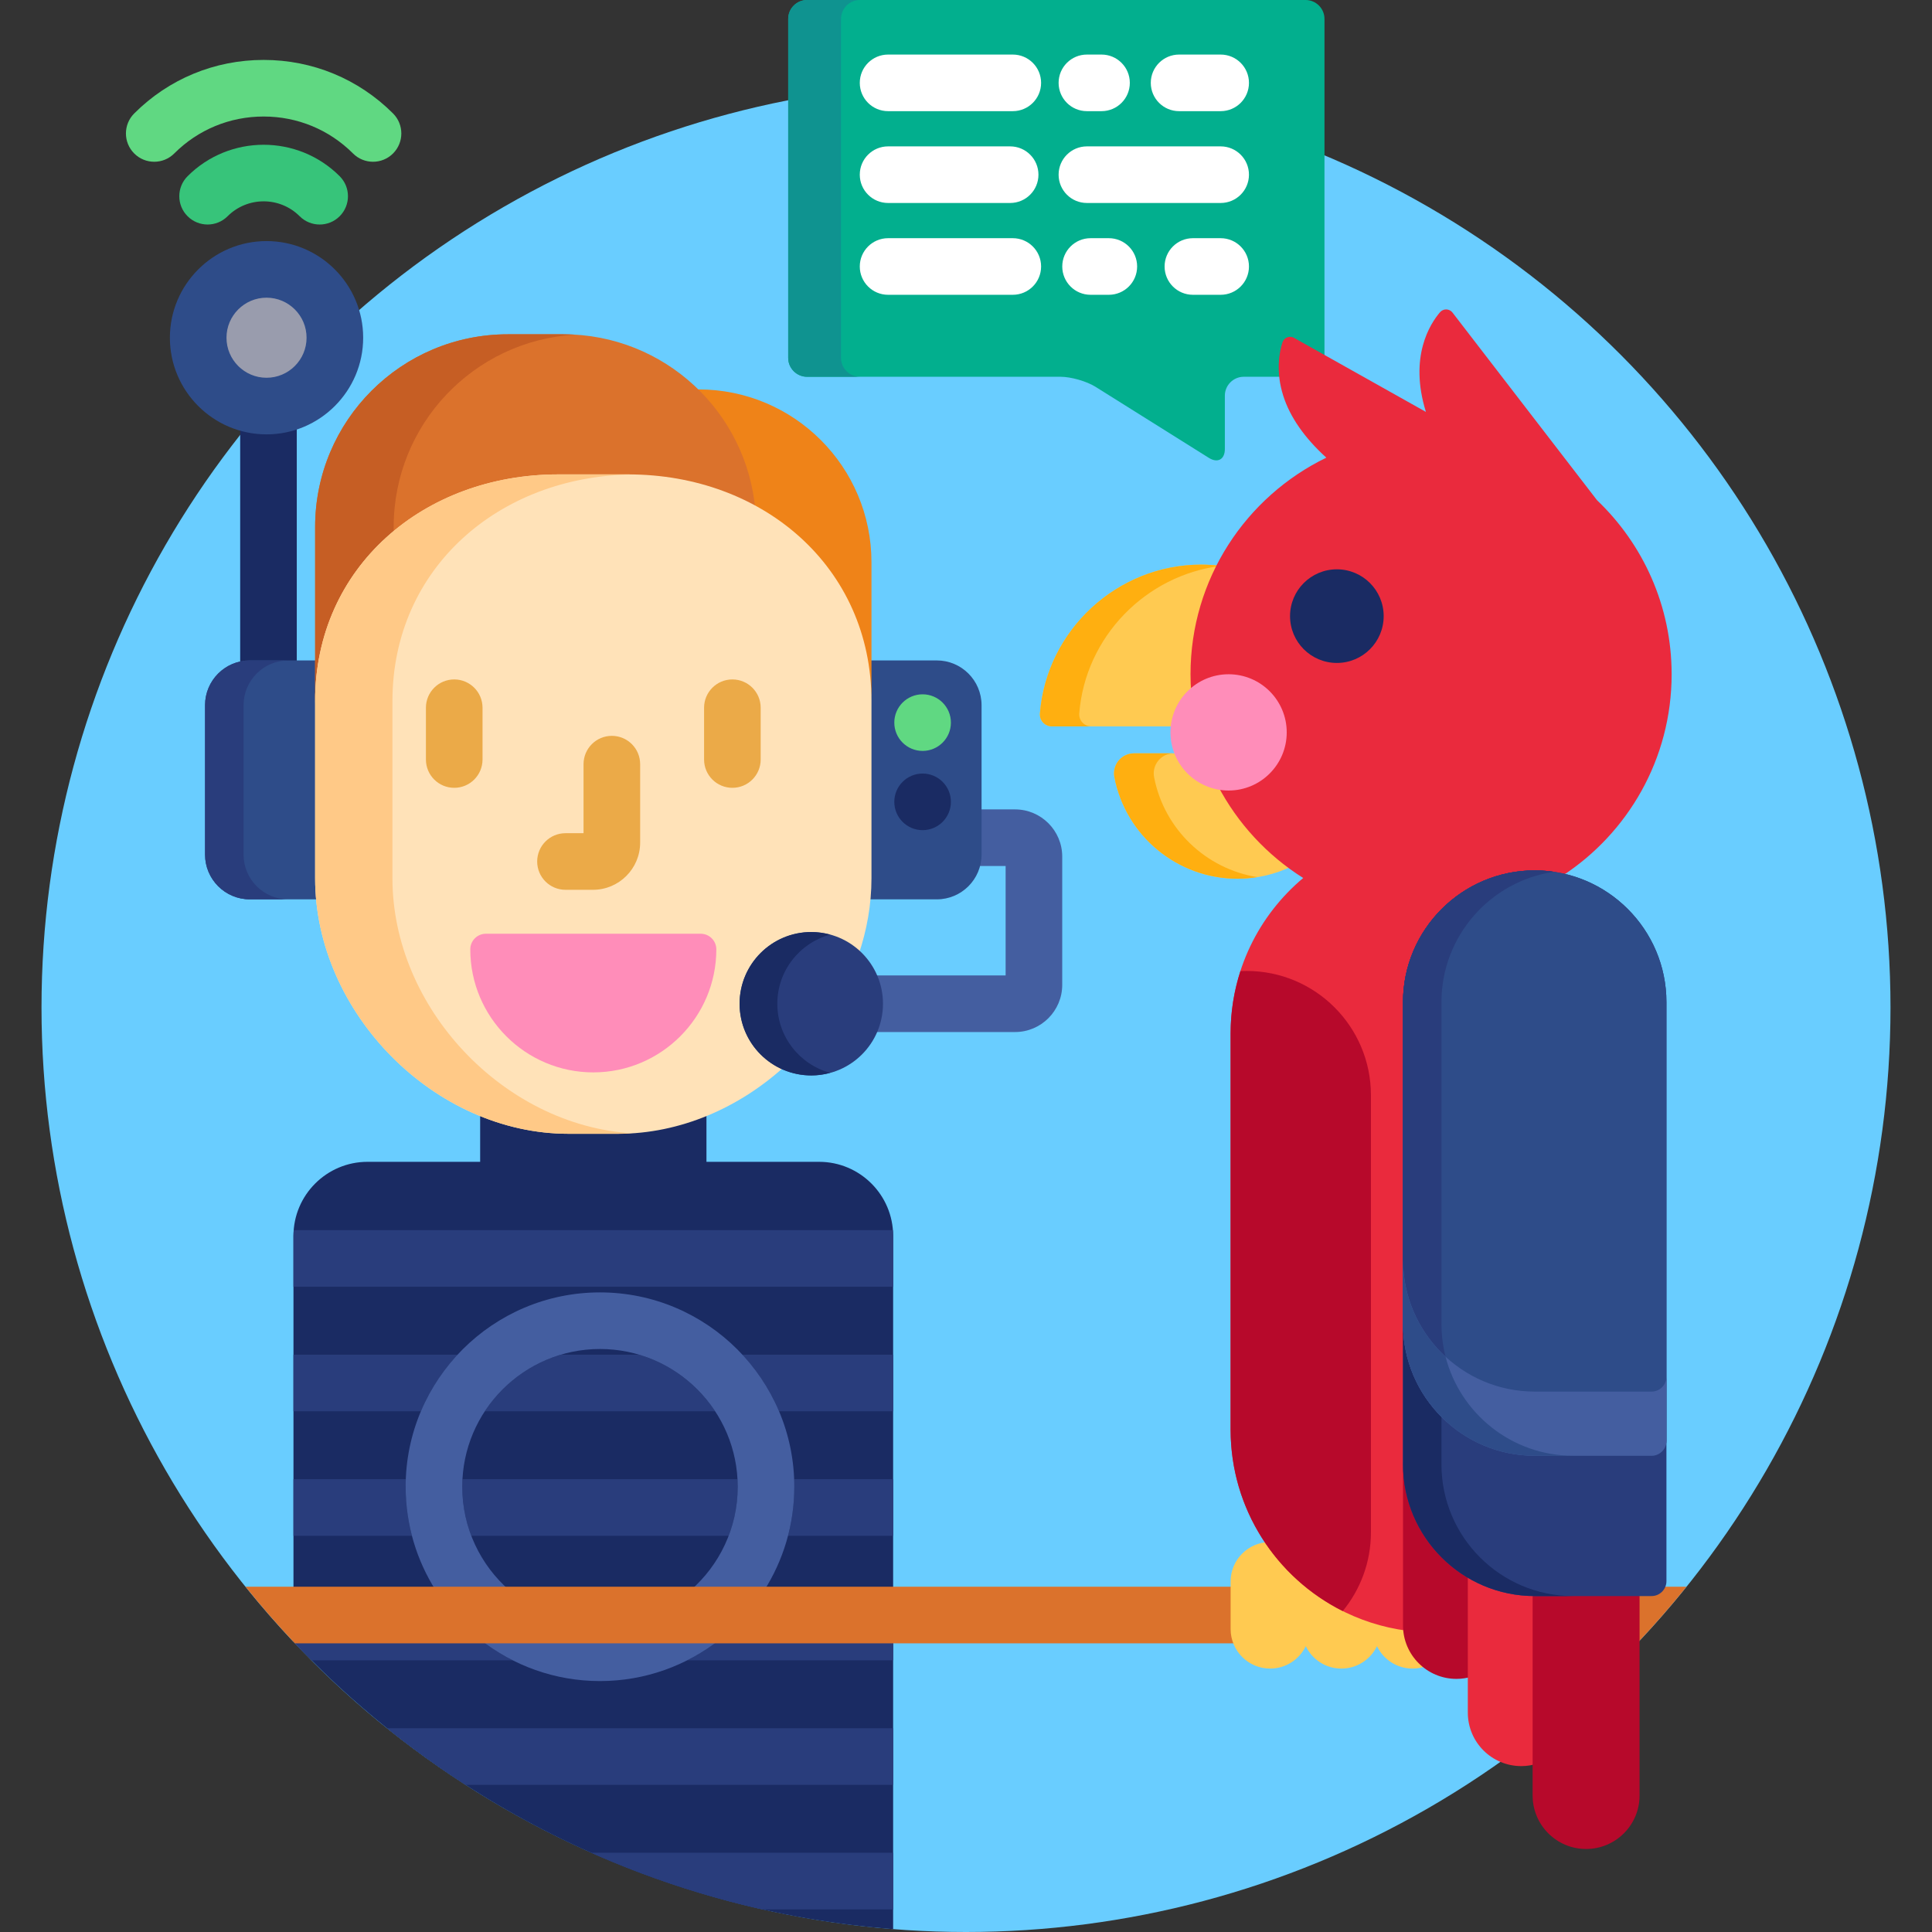 <?xml version="1.0" encoding="iso-8859-1"?>
<!-- Generator: Adobe Illustrator 19.0.0, SVG Export Plug-In . SVG Version: 6.00 Build 0)  -->
<svg version="1.1" id="Capa_1" xmlns="http://www.w3.org/2000/svg" xmlns:xlink="http://www.w3.org/1999/xlink" x="0px" y="0px"
	 viewBox="0 0 512 512" style="enable-background:new 0 0 512 512;" xml:space="preserve">
<rect x="0" y="0" width="512" height="512" fill="#333333" stroke="none"/>
<circle style="fill:#69CDFF;" cx="256" cy="267" r="245"/>
<path style="fill:#1A2B63;" d="M77.771,434.5v0.589c40.538,42.968,96.436,71.284,158.92,76.156V434.5H77.771z"/>
<path style="fill:#445EA0;" d="M269,214.5h-9.876v11.967c0,1.054-0.158,2.069-0.439,3.033h7.815v29h-35.158
	c1.054,2.287,1.658,4.821,1.658,7.5s-0.605,5.213-1.658,7.5H269c6.893,0,12.5-5.607,12.5-12.5v-34
	C281.5,220.107,275.893,214.5,269,214.5z"/>
<path style="fill:#1A2B63;" d="M70.633,114.111c-2.426,0-4.768-0.358-6.982-1.015v63.242c0.822-0.2,1.678-0.317,2.561-0.317H78.65
	v-63.258C76.135,113.633,73.439,114.111,70.633,114.111z"/>
<path style="fill:#02AF8E;" d="M208.88,5c0-2.75,2.25-5,5-5H346c2.75,0,5,2.25,5,5v89.85c0,2.75-2.25,5-5,5h-16.399
	c-2.75,0-5,2.25-5,5V119c0,2.75-1.906,3.805-4.236,2.344l-30.047-18.838c-2.33-1.461-6.486-2.656-9.236-2.656H213.88
	c-2.75,0-5-2.25-5-5V5z"/>
<path style="fill:#0F9390;" d="M222.88,94.85V5c0-2.75,2.25-5,5-5h-14c-2.75,0-5,2.25-5,5v89.85c0,2.75,2.25,5,5,5h14
	C225.13,99.85,222.88,97.6,222.88,94.85z"/>
<g>
	<path style="fill:#FFFFFF;" d="M323.487,29.459H312.47c-4.143,0-7.5-3.357-7.5-7.5s3.357-7.5,7.5-7.5h11.018
		c4.143,0,7.5,3.357,7.5,7.5S327.63,29.459,323.487,29.459z"/>
	<path style="fill:#FFFFFF;" d="M291.915,29.459h-3.873c-4.143,0-7.5-3.357-7.5-7.5s3.357-7.5,7.5-7.5h3.873
		c4.143,0,7.5,3.357,7.5,7.5S296.058,29.459,291.915,29.459z"/>
	<path style="fill:#FFFFFF;" d="M268.402,29.459H235.35c-4.143,0-7.5-3.357-7.5-7.5s3.357-7.5,7.5-7.5h33.052
		c4.143,0,7.5,3.357,7.5,7.5S272.545,29.459,268.402,29.459z"/>
	<path style="fill:#FFFFFF;" d="M267.7,53.792h-32.35c-4.143,0-7.5-3.357-7.5-7.5s3.357-7.5,7.5-7.5h32.35
		c4.143,0,7.5,3.357,7.5,7.5S271.843,53.792,267.7,53.792z"/>
	<path style="fill:#FFFFFF;" d="M323.487,53.792h-35.445c-4.143,0-7.5-3.357-7.5-7.5s3.357-7.5,7.5-7.5h35.445
		c4.143,0,7.5,3.357,7.5,7.5S327.63,53.792,323.487,53.792z"/>
	<path style="fill:#FFFFFF;" d="M323.487,78.123h-7.357c-4.143,0-7.5-3.357-7.5-7.5s3.357-7.5,7.5-7.5h7.357
		c4.143,0,7.5,3.357,7.5,7.5S327.63,78.123,323.487,78.123z"/>
	<path style="fill:#FFFFFF;" d="M293.851,78.123h-4.841c-4.143,0-7.5-3.357-7.5-7.5s3.357-7.5,7.5-7.5h4.841
		c4.143,0,7.5,3.357,7.5,7.5S297.993,78.123,293.851,78.123z"/>
	<path style="fill:#FFFFFF;" d="M268.402,78.123H235.35c-4.143,0-7.5-3.357-7.5-7.5s3.357-7.5,7.5-7.5h33.052
		c4.143,0,7.5,3.357,7.5,7.5S272.545,78.123,268.402,78.123z"/>
</g>
<g>
	<path style="fill:#2E4C89;" d="M248.251,175.021h-18.3v57.732c0,1.861-0.105,3.725-0.281,5.585h18.581
		c6.559,0,11.873-5.314,11.873-11.872v-39.572C260.124,180.336,254.81,175.021,248.251,175.021z"/>
	<path style="fill:#2E4C89;" d="M84.511,232.754v-57.732h-18.3c-6.559,0-11.873,5.314-11.873,11.873v39.572
		c0,6.558,5.314,11.872,11.873,11.872h18.581C84.615,236.479,84.511,234.615,84.511,232.754z"/>
</g>
<path style="fill:#293D7C;" d="M64.546,226.467v-39.572c0-6.559,5.314-11.873,11.873-11.873H66.211
	c-6.559,0-11.873,5.314-11.873,11.873v39.572c0,6.558,5.314,11.872,11.873,11.872h10.208
	C69.86,238.339,64.546,233.024,64.546,226.467z"/>
<path style="fill:#EF8318;" d="M185.13,103.2h-1.456c8.307,8.145,13.845,19.102,15.067,31.332c19.25,9.85,32.21,28.692,32.21,52.536
	v-38.047C230.951,123.715,210.436,103.2,185.13,103.2z"/>
<path style="fill:#DB722C;" d="M147.948,127h18.566c12.342,0,23.869,2.949,33.668,8.28c-2.227-26.154-24.146-46.691-50.876-46.691
	H134.59c-28.21,0-51.079,22.867-51.079,51.077v47.401C83.511,151.48,112.361,127,147.948,127z"/>
<path style="fill:#C65E24;" d="M104.328,139.667c0-27.182,21.234-49.395,48.02-50.978c-1.008-0.06-2.02-0.1-3.041-0.1H134.59
	c-28.21,0-51.079,22.867-51.079,51.077v47.401c0-18.76,8.023-34.428,20.817-45.055V139.667z"/>
<path style="fill:#1A2B63;" d="M236.691,421.5v-93.985c0-10.819-8.801-19.62-19.621-19.62h-29.852V294.69
	c-7.523,3.123-15.458,4.777-23.434,4.777h-13.106c-7.928,0-15.89-1.685-23.434-4.815v13.243H97.392
	c-10.817,0-19.62,8.801-19.62,19.62V421.5H236.691z"/>
<g>
	<path style="fill:#293D7C;" d="M77.771,434.5v0.589c1.568,1.662,3.166,3.294,4.779,4.911h53.335
		c-3.063-1.545-5.938-3.401-8.614-5.5H77.771z"/>
	<path style="fill:#293D7C;" d="M107.5,394c0-0.671,0.025-1.336,0.051-2h-29.78v15h31.394C108.081,402.846,107.5,398.489,107.5,394z
		"/>
	<path style="fill:#293D7C;" d="M122.5,394c0,4.578,0.855,8.959,2.401,13h68.197c1.546-4.041,2.401-8.422,2.401-13
		c0-0.671-0.021-1.338-0.057-2h-72.887C122.521,392.662,122.5,393.329,122.5,394z"/>
	<path style="fill:#293D7C;" d="M210.449,392c0.025,0.664,0.051,1.329,0.051,2c0,4.489-0.581,8.846-1.665,13h27.856v-15H210.449z"/>
</g>
<path style="fill:#FFE2B8;" d="M197,266c0-9.925,8.075-18,18-18c4.854,0,9.258,1.94,12.498,5.075
	c2.223-6.498,3.453-13.341,3.453-20.321v-46.963c0-35.588-28.849-60.068-64.437-60.068h-18.566
	c-35.587,0-64.438,24.48-64.438,60.068v46.963c0,35.587,31.58,67.713,67.167,67.713h13.106c16.514,0,32.158-6.925,44.19-17.896
	C201.531,279.828,197,273.434,197,266z"/>
<path style="fill:#FFC987;" d="M104,232.754v-46.963c0-35.266,28.334-59.609,63.477-60.048c-0.322-0.004-0.64-0.021-0.962-0.021
	h-18.566c-35.587,0-64.438,24.48-64.438,60.068v46.963c0,35.587,31.58,67.713,67.167,67.713h13.106c1.23,0,2.451-0.051,3.669-0.126
	C133.413,298.208,104,267.098,104,232.754z"/>
<g>
	<path style="fill:#EBAA48;" d="M194.087,208.78c-4.143,0-7.5-3.357-7.5-7.5v-13.723c0-4.143,3.357-7.5,7.5-7.5s7.5,3.357,7.5,7.5
		v13.723C201.587,205.423,198.23,208.78,194.087,208.78z"/>
	<path style="fill:#EBAA48;" d="M120.375,208.78c-4.143,0-7.5-3.357-7.5-7.5v-13.723c0-4.143,3.357-7.5,7.5-7.5s7.5,3.357,7.5,7.5
		v13.723C127.875,205.423,124.518,208.78,120.375,208.78z"/>
	<path style="fill:#EBAA48;" d="M157.146,235.807h-7.287c-4.143,0-7.5-3.357-7.5-7.5s3.357-7.5,7.5-7.5h4.787v-18.299
		c0-4.143,3.357-7.5,7.5-7.5s7.5,3.357,7.5,7.5v20.799C169.646,230.199,164.039,235.807,157.146,235.807z"/>
</g>
<path style="fill:#FF8DB9;" d="M157.231,284.193c-17.977,0-32.601-14.624-32.601-32.602c0-2.286,1.854-4.14,4.14-4.14h56.923
	c2.286,0,4.14,1.854,4.14,4.14C189.833,269.569,175.208,284.193,157.231,284.193z"/>
<circle style="fill:#999CAD;" cx="70.63" cy="89.5" r="18.11"/>
<path style="fill:#2E4C89;" d="M70.633,115.111c-14.122,0-25.611-11.489-25.611-25.612c0-14.122,11.489-25.611,25.611-25.611
	s25.611,11.489,25.611,25.611C96.244,103.622,84.755,115.111,70.633,115.111z M70.633,78.888c-5.851,0-10.611,4.76-10.611,10.611
	c0,5.852,4.76,10.612,10.611,10.612c5.852,0,10.611-4.761,10.611-10.612C81.244,83.647,76.484,78.888,70.633,78.888z"/>
<path style="fill:#60D882;" d="M98.857,42.868c-1.92,0-3.839-0.732-5.304-2.197c-6.314-6.314-14.727-9.792-23.688-9.792
	s-17.373,3.477-23.688,9.792c-2.93,2.93-7.679,2.929-10.606,0.001c-2.93-2.929-2.93-7.678-0.001-10.607
	c9.148-9.148,21.327-14.186,34.295-14.186s25.146,5.038,34.295,14.186c2.929,2.929,2.929,7.678-0.001,10.607
	C102.696,42.136,100.776,42.868,98.857,42.868z"/>
<path style="fill:#37C47A;" d="M84.716,59.5c-1.919,0-3.839-0.732-5.303-2.196c-5.264-5.264-13.83-5.264-19.094,0
	c-2.929,2.929-7.678,2.928-10.606-0.001c-2.929-2.929-2.929-7.678,0.001-10.606c11.111-11.111,29.193-11.111,40.305,0
	c2.93,2.929,2.93,7.678,0.001,10.606C88.555,58.768,86.635,59.5,84.716,59.5z"/>
<g>
	<path style="fill:#293D7C;" d="M77.771,327.515V341h158.92v-13.485c0-0.511-0.038-1.013-0.076-1.515H77.848
		C77.81,326.502,77.771,327.004,77.771,327.515z"/>
	<path style="fill:#293D7C;" d="M128.49,374h61.02c-4.69-7.132-11.809-12.525-20.173-15h-20.674
		C140.299,361.475,133.181,366.868,128.49,374z"/>
	<path style="fill:#293D7C;" d="M196.733,359c4.054,4.368,7.368,9.432,9.724,15h30.234v-15H196.733z"/>
	<path style="fill:#293D7C;" d="M121.267,359H77.771v15h33.771C113.898,368.432,117.213,363.368,121.267,359z"/>
	<path style="fill:#293D7C;" d="M190.729,434.5c-2.677,2.099-5.552,3.955-8.614,5.5h54.577v-5.5H190.729z"/>
</g>
<g>
	<path style="fill:#445EA0;" d="M135.041,421.5c-7.677-6.696-12.541-16.538-12.541-27.5c0-20.126,16.374-36.5,36.5-36.5
		s36.5,16.374,36.5,36.5c0,10.962-4.864,20.804-12.541,27.5h19.552c5.051-7.963,7.989-17.393,7.989-27.5
		c0-28.397-23.102-51.5-51.5-51.5s-51.5,23.103-51.5,51.5c0,10.107,2.938,19.537,7.989,27.5H135.041z"/>
	<path style="fill:#445EA0;" d="M127.245,434.5c8.757,6.881,19.78,11,31.755,11s22.998-4.119,31.755-11H127.245z"/>
</g>
<g>
	<path style="fill:#293D7C;" d="M123.364,473h113.327v-15H102.573C109.226,463.352,116.168,468.355,123.364,473z"/>
	<path style="fill:#293D7C;" d="M201.916,506h34.775v-15h-80.025C171.073,497.399,186.205,502.459,201.916,506z"/>
</g>
<g>
	<path style="fill:#DB722C;" d="M440.213,420.5c-0.512,0.877-1.453,1.475-2.54,1.475H434.5c-0.553,0-1,0.447-1,1V435.5h0.346
		c4.565-4.816,8.93-9.825,13.095-15H440.213z"/>
	<path style="fill:#DB722C;" d="M327.125,431.705V420.5H65.06c4.165,5.175,8.529,10.184,13.095,15h249.77
		C327.413,434.337,327.125,433.055,327.125,431.705z"/>
</g>
<g>
	<path style="fill:#FFCA51;" d="M372.832,431.146c-15.108-2.026-28.212-10.467-36.468-22.491
		c-5.675,0.131-10.239,4.764-10.239,10.472v12.579c0,5.789,4.694,10.482,10.482,10.482c4.158,0,7.74-2.427,9.435-5.936
		c1.694,3.51,5.276,5.936,9.435,5.936s7.74-2.427,9.435-5.936c1.694,3.51,5.276,5.936,9.435,5.936c1.394,0,2.721-0.277,3.938-0.772
		C375.076,439.093,372.958,435.369,372.832,431.146z"/>
	<path style="fill:#FFCA51;" d="M316.648,182.822c-0.09-1.371-0.148-2.747-0.148-4.135c0-10.141,2.512-19.967,7.039-28.722
		c-1.715-0.213-3.455-0.334-5.22-0.334c-22.197,0-40.968,17.318-42.731,39.428c-0.07,0.886,0.231,1.762,0.835,2.415
		c0.604,0.654,1.453,1.025,2.342,1.025h32.517C311.714,188.59,313.719,185.151,316.648,182.822z"/>
</g>
<path style="fill:#FFAF10;" d="M286.01,189.06c1.623-20.355,17.664-36.636,37.52-39.095c-1.711-0.212-3.449-0.333-5.21-0.333
	c-22.197,0-40.968,17.318-42.731,39.428c-0.07,0.886,0.231,1.762,0.835,2.415c0.604,0.654,1.453,1.025,2.342,1.025h10.422
	c-0.889,0-1.737-0.371-2.342-1.025S285.94,189.945,286.01,189.06z"/>
<path style="fill:#FFCA51;" d="M323.947,208.398c-5.262-0.602-9.672-4.045-11.646-8.759h-11.764c-1.586,0-3.089,0.709-4.098,1.931
	c-1.01,1.224-1.42,2.834-1.119,4.391c3.017,15.595,16.741,26.914,32.633,26.914c5.168,0,10.104-1.204,14.52-3.356
	C334.652,223.868,328.373,216.633,323.947,208.398z"/>
<path style="fill:#FFAF10;" d="M305.848,205.961c-0.301-1.557,0.109-3.167,1.119-4.391c1.009-1.222,2.512-1.931,4.098-1.931h-10.527
	c-1.586,0-3.089,0.709-4.098,1.931c-1.01,1.224-1.42,2.834-1.119,4.391c3.017,15.595,16.741,26.914,32.633,26.914
	c1.782,0,3.534-0.152,5.25-0.429C319.633,230.262,308.524,219.798,305.848,205.961z"/>
<path style="fill:#EA2A3D;" d="M372.813,430.753V265.567c0-18.695,15.209-33.905,33.904-33.905c2.556,0,5.043,0.294,7.439,0.832
	c-0.107-0.088-0.206-0.184-0.314-0.27C431.383,220.866,443,201.14,443,178.688c0-18.153-7.601-34.521-19.777-46.132l-38.301-49.728
	c-0.392-0.507-0.989-0.811-1.629-0.827C383.275,82,383.256,82,383.237,82c-0.619,0-1.209,0.27-1.612,0.741
	c-2.638,3.074-8.282,11.802-3.742,26.419l-34.957-19.626c-0.321-0.181-0.681-0.272-1.041-0.272c-0.264,0-0.527,0.049-0.777,0.147
	c-0.594,0.233-1.052,0.722-1.246,1.329c-0.801,2.5-1.839,7.658,0.203,14.113c1.8,5.688,5.677,11.218,11.426,16.435
	c-21.301,10.32-35.99,32.145-35.99,57.401c0,1.671,0.072,3.325,0.198,4.964c2.584-2.449,6.063-3.964,9.896-3.964
	c7.943,0,14.406,6.463,14.406,14.406c0,7.943-6.463,14.406-14.406,14.406c-0.976,0-1.929-0.1-2.851-0.285
	c5.25,10.017,13.087,18.465,22.621,24.462c-11.758,9.859-19.239,24.652-19.239,41.198v105c0,27.316,20.382,49.857,46.765,53.283
	C372.841,431.696,372.813,431.228,372.813,430.753z"/>
<circle style="fill:#FF8DB9;" cx="325.59" cy="194.09" r="15.406"/>
<path style="fill:#1A2B63;" d="M366.688,163.281c0,6.852-5.555,12.406-12.406,12.406l0,0c-6.852,0-12.406-5.555-12.406-12.406l0,0
	c0-6.852,5.555-12.406,12.406-12.406l0,0C361.133,150.875,366.688,156.43,366.688,163.281L366.688,163.281z"/>
<path style="fill:#B7092B;" d="M390,417.028c-10.827-5.932-18.188-17.431-18.188-30.623v44.348c0,7.826,6.344,14.17,14.17,14.17
	c1.397,0,2.743-0.21,4.018-0.587L390,417.028L390,417.028z"/>
<path style="fill:#EA2A3D;" d="M407.661,421.313h-0.944c-6.47,0-12.53-1.775-17.73-4.856v37.411c0,7.825,6.345,14.169,14.17,14.169
	c1.576,0,3.088-0.268,4.505-0.743v-45.981H407.661z"/>
<path style="fill:#B7092B;" d="M406.717,421.313c-0.186,0-0.37-0.012-0.556-0.014v54.531c0,7.825,6.344,14.17,14.169,14.17
	c7.826,0,14.17-6.345,14.17-14.17v-54.518h-27.783V421.313z"/>
<path style="fill:#293D7C;" d="M406.717,422.975c-19.246,0-34.904-15.66-34.904-34.907v-122.5c0-19.247,15.658-34.905,34.904-34.905
	c19.248,0,34.907,15.658,34.907,34.905v153.456c0,2.183-1.768,3.951-3.951,3.951L406.717,422.975L406.717,422.975z"/>
<path style="fill:#1A2B63;" d="M382,388.067v-122.5c0-17.517,12.971-32.057,29.81-34.53c-1.663-0.244-3.363-0.375-5.094-0.375
	c-19.246,0-34.904,15.658-34.904,34.905v122.5c0,19.247,15.658,34.907,34.904,34.907h10.188
	C397.658,422.975,382,407.315,382,388.067z"/>
<path style="fill:#2E4C89;" d="M406.717,230.662c-19.246,0-34.904,15.658-34.904,34.905v85.313
	c0,19.247,15.658,34.907,34.904,34.907h30.956c2.184,0,3.951-1.769,3.951-3.951V265.567
	C441.624,246.32,425.965,230.662,406.717,230.662z"/>
<path style="fill:#293D7C;" d="M382,350.88v-85.313c0-17.517,12.971-32.057,29.81-34.53c-1.663-0.244-3.363-0.375-5.094-0.375
	c-19.246,0-34.904,15.658-34.904,34.905v85.313c0,19.247,15.658,34.907,34.904,34.907h10.188
	C397.658,385.787,382,370.127,382,350.88z"/>
<path style="fill:#445EA0;" d="M437.673,368.787h-30.956c-19.246,0-34.904-15.66-34.904-34.907v17
	c0,19.247,15.658,34.907,34.904,34.907h30.956c2.184,0,3.951-1.769,3.951-3.951v-17
	C441.624,367.019,439.856,368.787,437.673,368.787z"/>
<path style="fill:#2E4C89;" d="M383.09,359.545c-6.928-6.383-11.277-15.524-11.277-25.665v17c0,19.247,15.658,34.907,34.904,34.907
	h10.188C400.648,385.787,386.953,374.614,383.09,359.545z"/>
<path style="fill:#B7092B;" d="M330.375,257.313c-0.554,0-1.103,0.015-1.652,0.041c-1.681,5.207-2.598,10.756-2.598,16.522v105
	c0,21.044,12.101,39.252,29.717,48.075c4.667-5.684,7.471-12.958,7.471-20.888V290.25
	C363.313,272.059,348.566,257.313,330.375,257.313z"/>
<circle style="fill:#60D882;" cx="244.5" cy="191.5" r="7.5"/>
<circle style="fill:#1A2B63;" cx="244.5" cy="212.5" r="7.5"/>
<circle style="fill:#293D7C;" cx="215" cy="266" r="19"/>
<path style="fill:#1A2B63;" d="M206,266c0-8.76,5.936-16.115,14-18.313c-1.596-0.436-3.267-0.688-5-0.688c-10.493,0-19,8.507-19,19
	c0,10.493,8.507,19,19,19c1.733,0,3.404-0.252,5-0.688C211.936,282.115,206,274.76,206,266z"/>
<g>
</g>
<g>
</g>
<g>
</g>
<g>
</g>
<g>
</g>
<g>
</g>
<g>
</g>
<g>
</g>
<g>
</g>
<g>
</g>
<g>
</g>
<g>
</g>
<g>
</g>
<g>
</g>
<g>
</g>
</svg>

